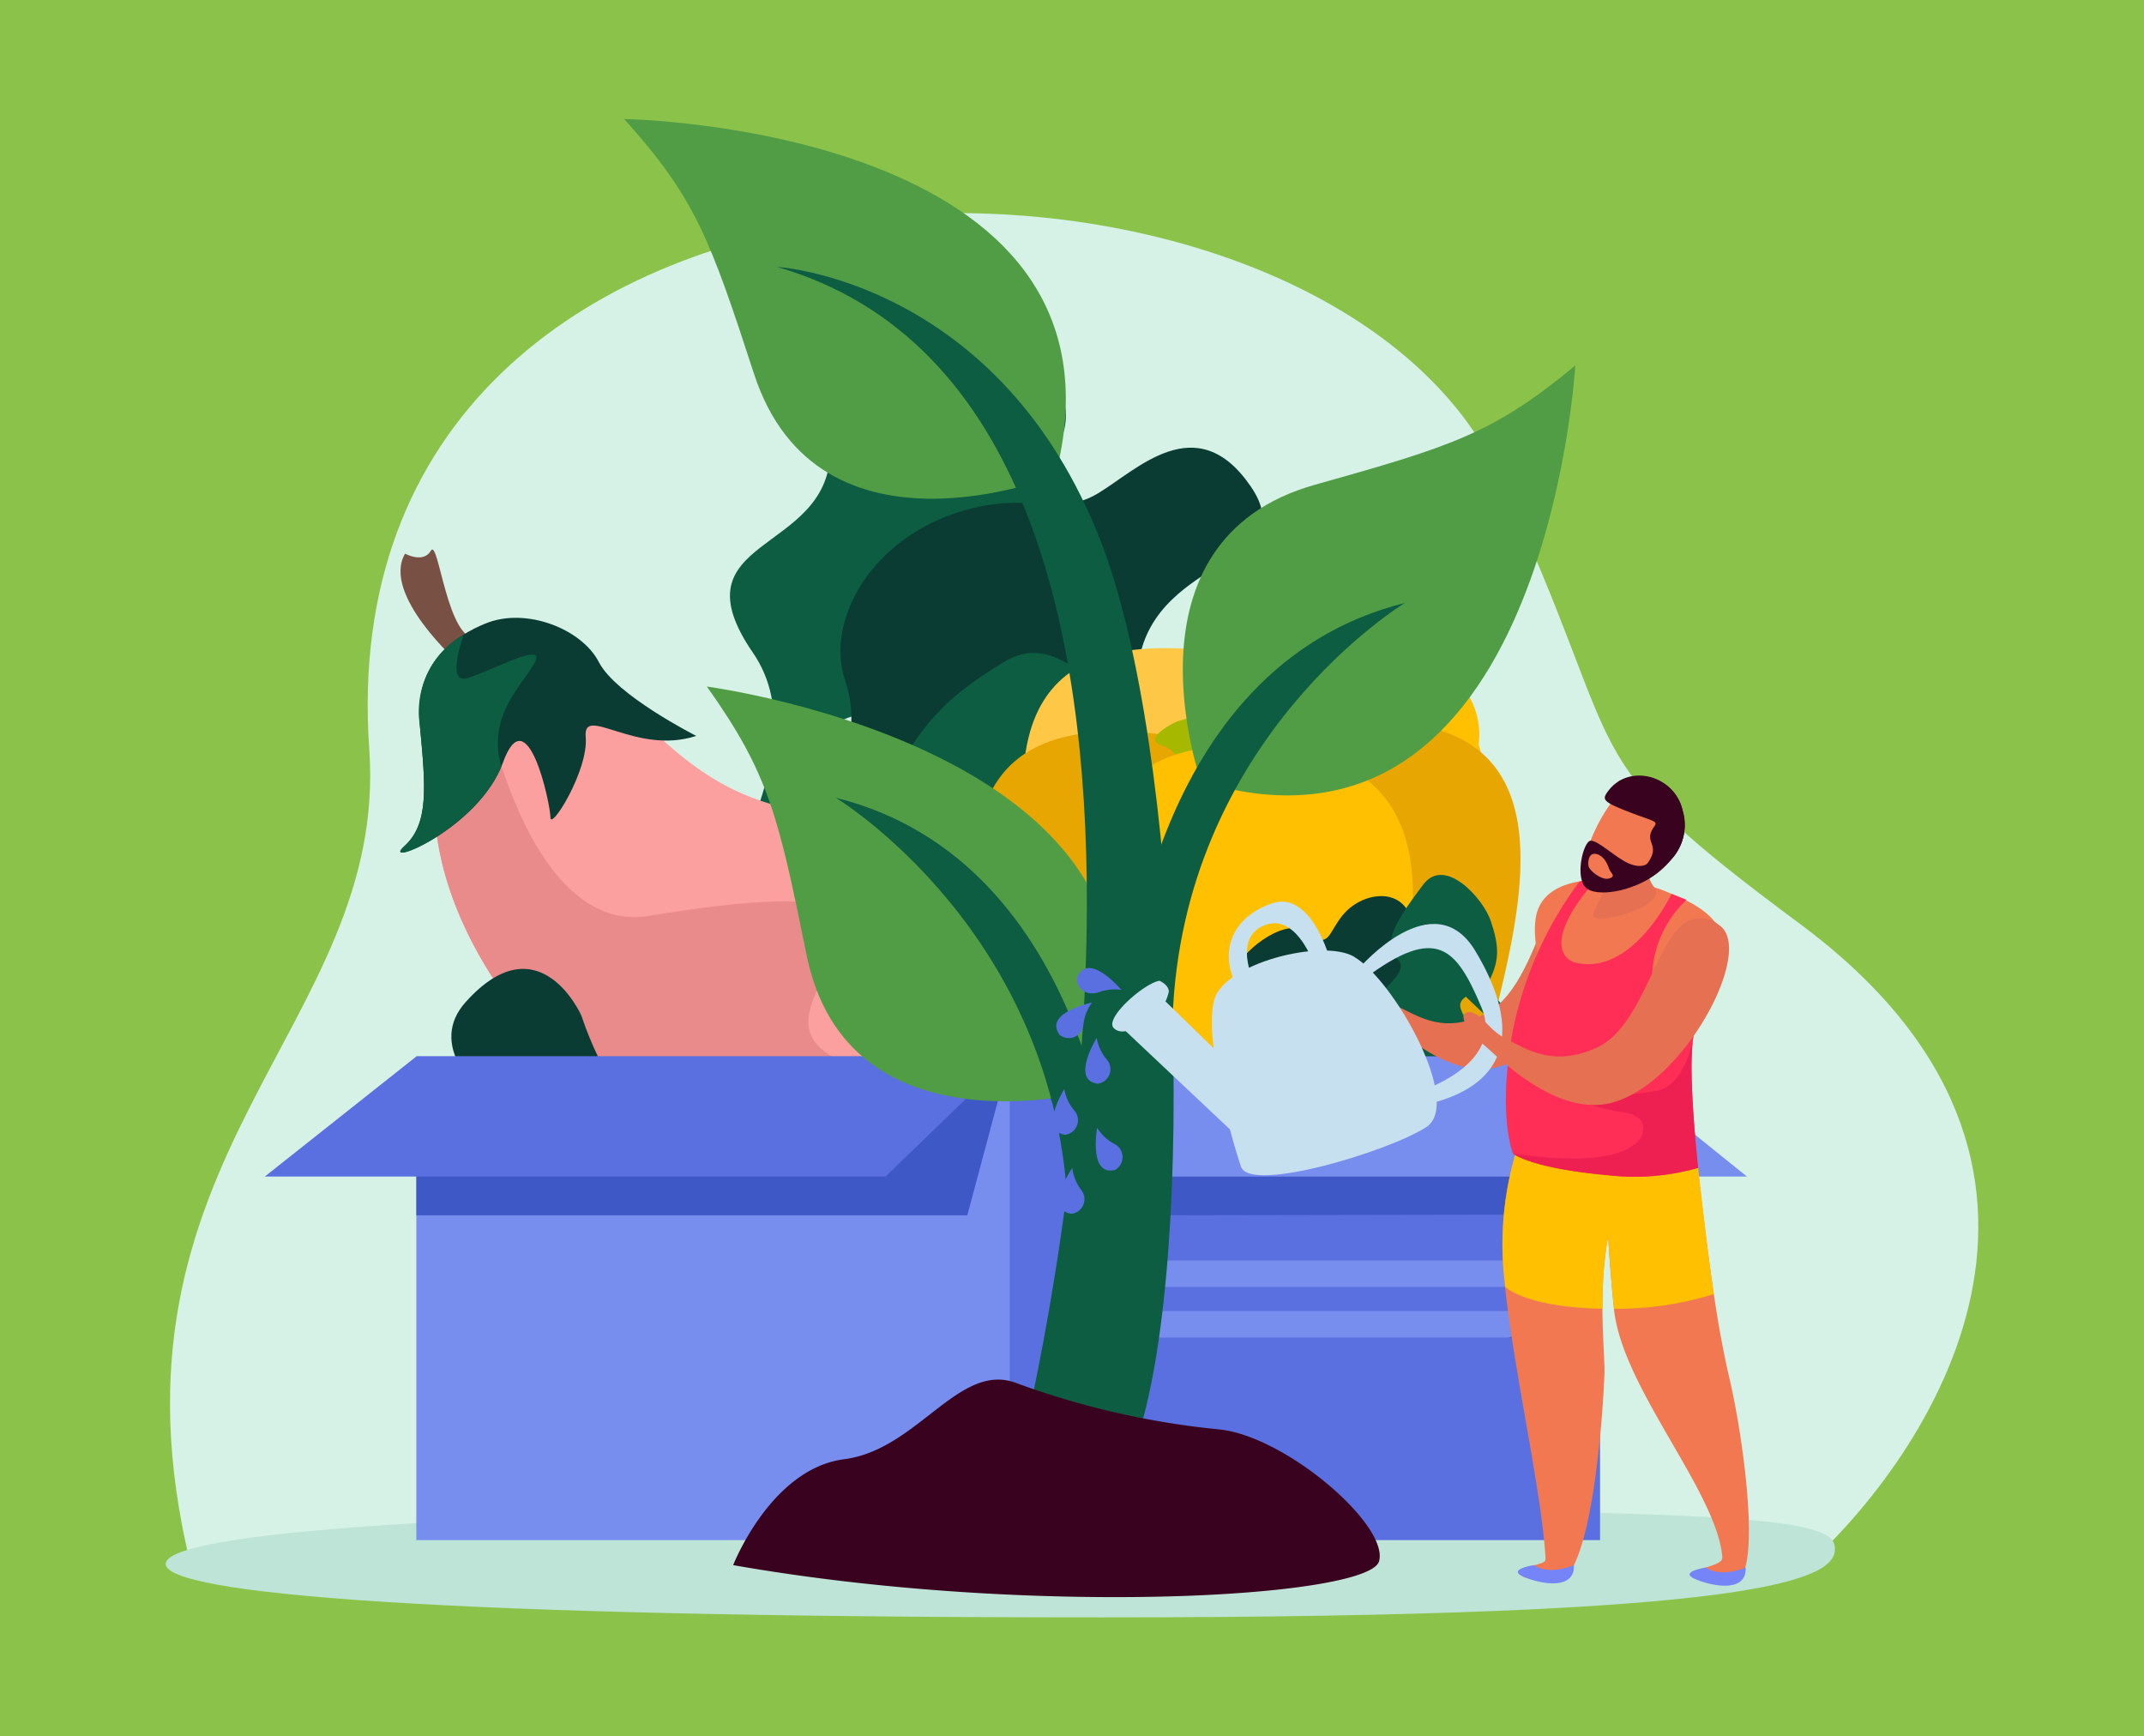 <svg xmlns="http://www.w3.org/2000/svg" xmlns:xlink="http://www.w3.org/1999/xlink" width="184" height="149" viewBox="0 0 184 149">
  <defs>
    <clipPath id="clip-path">
      <rect id="Rectángulo_416733" data-name="Rectángulo 416733" width="155.559" height="128.579" fill="none"/>
    </clipPath>
  </defs>
  <g id="Grupo_1117976" data-name="Grupo 1117976" transform="translate(-1147.711 -7215)">
    <rect id="Rectángulo_416006" data-name="Rectángulo 416006" width="184" height="149" transform="translate(1147.711 7215)" fill="#8bc34a"/>
    <g id="Grupo_1119343" data-name="Grupo 1119343" transform="translate(1161.932 7225.21)">
      <g id="Grupo_1119343-2" data-name="Grupo 1119343" clip-path="url(#clip-path)">
        <path id="Trazado_970250" data-name="Trazado 970250" d="M85.529,120.356l-83.541.484C-6.592,85.648,19,74.725,17.325,50.915,13.318-5.771,98.871-5.771,114.286,27.449c11.768,25.352,5.544,23.377,25.856,38.459,28.051,20.835,10.841,45.786.464,55.118Z" transform="translate(0.146 3.19)" fill="#d6f2e7"/>
        <path id="Trazado_970251" data-name="Trazado 970251" d="M143.255,75.589c0,2.57-5.873,5.879-62.9,5.879S0,79.45,0,76.88s23.337-4.722,80.358-4.722,62.9.858,62.9,3.431" transform="translate(0 47.11)" fill="#bee4d7"/>
        <path id="Trazado_970252" data-name="Trazado 970252" d="M36.737,47.293c.562-1.6,1.43-4.329,5.894-3.532s13.449-4.654,12.5-13.785,4.522-8.306,2.57-14.327c-1.415-4.36-8.1-5.44-10.783-2.64s-8.8.843-9.013,8.154c-.258,8.775-13.511,7.145-6.631,17.165,3.086,4.494,2.018,10.595-1.643,18.221l2.05,1.626s4.392-8.982,5.053-10.883" transform="translate(19.129 7.485)" fill="#0d5d42"/>
        <path id="Trazado_970253" data-name="Trazado 970253" d="M40.688,47.124c.972-1.4,2.531-3.793,6.625-1.833s14.2-.894,15.73-9.944,14.218-8.226,9.572-14.985-9.778-1.347-13.106.631-5.425-.021-10.716,1.256c-8.532,2.063-12.749,9.578-10.972,14.773,1.762,5.162-.886,10.754-6.445,17.122l1.534,2.114s6.635-7.483,7.777-9.135" transform="translate(20.485 11.14)" fill="#0a3c33"/>
        <path id="Trazado_970254" data-name="Trazado 970254" d="M39.635,46.2c1.311-1.086,3.387-3.2,6.8-.218S57.229,53.3,61.13,44.99,77.036,40.88,74.373,33.116s-9.059-3.916-12.8-2.9-6.026-4.532-10.658-1.666-6.506,4.731-9.269,9.479-2.512,6.8-9.582,11.438l1.064,1.464s4.959-3.448,6.5-4.734" transform="translate(20.935 18.095)" fill="#0d5d42"/>
        <path id="Trazado_970255" data-name="Trazado 970255" d="M43.794,51.647s2.545-9.585-10.307-14.175c-3.145-1.124-9.727-2.112-9.838,9.016s1.673,8.709-.112,11.127,3.3-2.378,5.359-2.117,12.744,6.289,14.9-3.851" transform="translate(15.123 24.039)" fill="#da2222"/>
        <path id="Trazado_970256" data-name="Trazado 970256" d="M77.546,35.7s1.656-8.572-12.3-8.22S53.109,40.472,55.335,50.9,62.18,68.791,70.48,68.781c5.992-.01,9.112-26.6,7.066-33.077" transform="translate(35.13 17.937)" fill="#ffc001"/>
        <path id="Trazado_970257" data-name="Trazado 970257" d="M68.25,35.7s1.656-8.572-12.3-8.22S43.812,40.472,46.038,50.9s6.838,17.892,15.145,17.882c5.988-.01,9.112-26.6,7.066-33.077" transform="translate(29.06 17.937)" fill="#fec746"/>
        <path id="Trazado_970258" data-name="Trazado 970258" d="M56.364,39.224s-1.426-8.61,12.509-7.892S80.669,44.637,78.167,55,70.859,72.7,62.559,72.475c-5.985-.164-8.407-26.826-6.195-33.251" transform="translate(36.272 20.428)" fill="#e8a603"/>
        <path id="Trazado_970259" data-name="Trazado 970259" d="M65.744,40.031s1.659-8.572-12.3-8.223S41.31,44.8,43.536,55.223s7.474,16.939,15.78,16.927c5.988-.01,8.478-25.646,6.428-32.119" transform="translate(27.427 20.76)" fill="#e8a603"/>
        <path id="Trazado_970260" data-name="Trazado 970260" d="M53.207,31.618s-3.1,1.459-1.256,2.046,1.066,2.387,6.34,2.2,10.1-2.149,7.6-3.4a17.089,17.089,0,0,0-12.684-.84" transform="translate(33.536 20.099)" fill="#a6b900"/>
        <path id="Trazado_970261" data-name="Trazado 970261" d="M49.3,40.563s-1.188-8.707,12.752-7.993S76.462,43.422,73.956,53.786,65.378,73.8,59.662,72.012,47.08,46.981,49.3,40.563" transform="translate(31.906 21.237)" fill="#ffc001"/>
        <path id="Trazado_970262" data-name="Trazado 970262" d="M55.076,36.453A18.174,18.174,0,0,1,62.43,24.666s-.1,1.243,1.721,1.063-10.1,8.048-7.6,10.724Z" transform="translate(35.958 16.104)" fill="#a6b900"/>
        <path id="Trazado_970263" data-name="Trazado 970263" d="M17.224,32.131s-6.7-5.9-4.64-9.426c0,0,1.564.871,2.218-.255s1.4,7.851,3.977,7.517Z" transform="translate(7.959 14.593)" fill="#795144"/>
        <path id="Trazado_970264" data-name="Trazado 970264" d="M15.429,32.9s4.914-8.109,11.6-3.421S36.368,40.069,47.288,41.4,66.675,45.424,69.1,55.318c2.321,9.443-.859,21.491-22.23,19.058C28.713,72.307,8.221,49.566,15.429,32.9" transform="translate(9.106 18.293)" fill="#fca09f"/>
        <path id="Trazado_970265" data-name="Trazado 970265" d="M46.859,72.578c21.223,2.415,24.5-9.443,22.276-18.859-4.111,7.021-12.795,9.369-17.73,7.96C43.38,59.39,46,56.043,48.821,50.959s-6.342-4.311-16.489-2.666-13.9-17.52-13.9-17.52a11.6,11.6,0,0,1-3.2.817C8.626,48.212,28.884,70.525,46.859,72.578" transform="translate(9.112 20.09)" fill="#ea8b8b"/>
        <path id="Trazado_970266" data-name="Trazado 970266" d="M19.468,26.394c-2.382.992-6.14,3.212-5.616,8.664s.783,8.532-1.334,10.448,6.392-1.479,8.474-7.193,4.064,3.526,4.074,4.711,3.289-4.071,3.025-6.909,4.288,1.617,9.488-.084c0,0-6.909-3.493-8.355-6.327s-6.253-4.765-9.755-3.309" transform="translate(7.953 16.907)" fill="#0a3c33"/>
        <path id="Trazado_970267" data-name="Trazado 970267" d="M13.851,34.491c.519,5.45.785,8.534-1.334,10.448-2.076,1.876,6.051-1.347,8.339-6.846-1.278-4.307,1.845-7.051,2.821-8.843,1.056-1.924-2.937.288-5.64,1.23-1.527.532-1.084-1.691-.413-3.714a7.62,7.62,0,0,0-3.774,7.726" transform="translate(7.952 17.474)" fill="#0d5d42"/>
        <path id="Trazado_970268" data-name="Trazado 970268" d="M61.583,60.484S59.2,57.158,61.1,54.793s3.6-3.616,3.554-5.7,2.98-4.342,4.327-3.9,5.59,3.15,4.251,7.739,1.256,8.431-1.421,9.633-4.479,1.152-5.58-.355-2.39.281-4.65-1.721" transform="translate(39.411 29.466)" fill="#5e9a20"/>
        <path id="Trazado_970269" data-name="Trazado 970269" d="M63.611,51.219,78.436,56.09l-.342-2.317L64.467,48.029Z" transform="translate(41.53 31.357)" fill="#5e9a20"/>
        <path id="Trazado_970270" data-name="Trazado 970270" d="M85.648,57.068c-.174-1.334-3.526-1.988-4.684-2.689-3.831-2.327-12.509-12.851-12.509-12.851l-1.24,2.266L78.644,54.715,67.511,48.639l-.355,2.615,10.676,6.97-.055,1.507L70.695,58l0,2.945,7.329.783-.375,1.221-16.5-2.479-.261,3S75.6,65.926,81.956,65.756c2.359-.064,4.489-2.722,3.693-8.688" transform="translate(39.75 27.113)" fill="#0d5d42"/>
        <path id="Trazado_970271" data-name="Trazado 970271" d="M59.115,56.8s-4.359-1.488-2.673-3.6-1.514-5.064-.782-6.734,4.392-4.445,6.167-2.967,1.646-.02,2.988-1.6,4.033-2.256,5.337-.564,2.666,7.253.264,10.4-5,3.331-4.007,5.749-.5,5.172-3.7,4.491-3.691-2.722-3.6-5.172" transform="translate(36.267 26.337)" fill="#0a3c33"/>
        <path id="Trazado_970272" data-name="Trazado 970272" d="M61.813,52.58S59.3,59.3,65.229,58.443c2.825-.407,4.78.993,4.382-1.534s3.838,0,1.552-6.081c-.532-1.4,1.775-1.347,2.319-2.339,1.088-1.992.874-3.3.238-5.258s-3.952-5.621-5.8-3.167-3.788,5.084-2.228,6.4S62.231,50.3,61.813,52.58" transform="translate(40.011 25.622)" fill="#0d5d42"/>
        <path id="Trazado_970273" data-name="Trazado 970273" d="M60.313,63.934s-2.7-3.083-1.02-5.62,3.241-3.939,3-6.015,2.547-4.6,3.932-4.3,7.454,3.038,6.557,7.732.464,7.845-2.089,9.294-4.349,1.572-5.588.179-2.349.506-4.787-1.273" transform="translate(38.352 31.323)" fill="#0a3c33"/>
        <path id="Trazado_970274" data-name="Trazado 970274" d="M32.913,56.948a6.986,6.986,0,0,1,3.177,1.362c1.253.937,6.564,1.767,6.086-1.517s-3.509-2.253-6.19-1.63c-6.426,1.494-10.188-2.676-10.826-2.519a14.512,14.512,0,0,0,7.754,4.3" transform="translate(16.426 34.367)" fill="#e3f0d1"/>
        <path id="Trazado_970275" data-name="Trazado 970275" d="M39.655,62.508s-9.307-1.42-13.669-14.388c0,0-3.621-8.165-9.922-1.155S29.141,64,39.655,62.508" transform="translate(9.683 28.807)" fill="#0a3c33"/>
        <rect id="Rectángulo_416731" data-name="Rectángulo 416731" width="64.275" height="41.502" transform="translate(21.509 80.446)" fill="#788eef"/>
        <rect id="Rectángulo_416732" data-name="Rectángulo 416732" width="50.657" height="41.502" transform="translate(72.441 80.446)" fill="#5a70e0"/>
        <path id="Trazado_970276" data-name="Trazado 970276" d="M44.076,48.67h0L55.4,62.3l38.907-.071L94.143,48.67Z" transform="translate(28.776 31.775)" fill="#3e59c6"/>
        <path id="Trazado_970277" data-name="Trazado 970277" d="M94.143,48.67,106.93,58.977H54.565L44.076,48.67Z" transform="translate(28.776 31.775)" fill="#788eef"/>
        <path id="Trazado_970278" data-name="Trazado 970278" d="M63.943,48.67,60.3,62.3H13.014V48.67Z" transform="translate(8.497 31.775)" fill="#3e59c6"/>
        <path id="Trazado_970279" data-name="Trazado 970279" d="M18.152,48.67,5.143,58.977H58.415L69.081,48.67Z" transform="translate(3.358 31.775)" fill="#5a70e0"/>
        <path id="Trazado_970280" data-name="Trazado 970280" d="M85.9,60.409a1.24,1.24,0,0,1-1.314,1.149H49.742a1.162,1.162,0,1,1,0-2.3H84.588A1.24,1.24,0,0,1,85.9,60.409" transform="translate(31.618 38.686)" fill="#3e59c6"/>
        <path id="Trazado_970281" data-name="Trazado 970281" d="M84.666,60.409a1.243,1.243,0,0,0-1.317-1.155H49.742a1.162,1.162,0,1,0,0,2.3H83.348a1.243,1.243,0,0,0,1.317-1.149" transform="translate(31.618 38.686)" fill="#788eef"/>
        <path id="Trazado_970282" data-name="Trazado 970282" d="M85.9,63.036a1.24,1.24,0,0,1-1.314,1.149H49.742a1.162,1.162,0,1,1,0-2.3H84.588A1.238,1.238,0,0,1,85.9,63.036" transform="translate(31.618 40.401)" fill="#3e59c6"/>
        <path id="Trazado_970283" data-name="Trazado 970283" d="M84.666,63.036a1.241,1.241,0,0,0-1.317-1.155H49.742a1.162,1.162,0,1,0,0,2.3H83.348a1.243,1.243,0,0,0,1.317-1.149" transform="translate(31.618 40.401)" fill="#788eef"/>
        <path id="Trazado_970284" data-name="Trazado 970284" d="M60.819,30.6s-20.352,8.2-25.868-8.729C31.165,10.259,29.915,6.79,23.8,0c0,0,44.727.684,37.018,30.6" transform="translate(15.539)" fill="#519d45"/>
        <path id="Trazado_970285" data-name="Trazado 970285" d="M61.344,64.13s-21.162,5.8-24.692-11.648C34.23,40.506,33.393,36.912,28.1,29.466c0,0,44.353,5.836,33.248,34.664" transform="translate(18.343 19.238)" fill="#519d45"/>
        <path id="Trazado_970286" data-name="Trazado 970286" d="M54.373,48.5s-7.34-20.671,9.795-25.477c11.767-3.3,15.283-4.4,22.324-10.225,0,0-2.554,44.657-32.119,35.7" transform="translate(34.479 8.358)" fill="#519d45"/>
        <path id="Trazado_970287" data-name="Trazado 970287" d="M52.92,107.96S74.408,19.992,31.742,7.68c0,0,19.135,1.1,27.828,23.663,6.828,17.724,8.24,60.735,3.159,76.617Z" transform="translate(20.724 5.014)" fill="#0d5d42"/>
        <path id="Trazado_970288" data-name="Trazado 970288" d="M29.463,81.366s3.241-8.284,9.527-9.088,9.826-8.335,14.7-6.564A70.272,70.272,0,0,0,70.975,69.7c5.764.443,14.808,8.236,13.917,11.339s-29.725,4.845-55.429.326" transform="translate(19.236 42.728)" fill="#39021f"/>
        <path id="Trazado_970289" data-name="Trazado 970289" d="M49.836,59.4S51.6,30.651,73.813,25.125c0,0-19.163,11.554-19.945,35.818Z" transform="translate(32.537 16.404)" fill="#0d5d42"/>
        <path id="Trazado_970290" data-name="Trazado 970290" d="M58.757,69.518S57,40.764,34.787,35.237c0,0,19.157,11.557,19.94,35.821Z" transform="translate(22.712 23.005)" fill="#0d5d42"/>
        <path id="Trazado_970291" data-name="Trazado 970291" d="M82.045,39.977a2.19,2.19,0,0,0-3.174.926c-1.491,2.312-2.712,8.264-6.117,9.995s-5.565.331-7.142-.418-1.85-1.787-2.812-2.126-1.314.823.917,2.628c1.068.863,5.833,5.754,10.269,4.443C79.8,53.7,84.94,41.914,82.045,39.977" transform="translate(40.513 25.871)" fill="#e67052"/>
        <path id="Trazado_970292" data-name="Trazado 970292" d="M47.36,44.809c-.236.509.362,1.76,1.762,1.37a3.9,3.9,0,0,1,2-.226s-2.75-3.3-3.757-1.144" transform="translate(30.887 28.779)" fill="#5a70e0"/>
        <path id="Trazado_970293" data-name="Trazado 970293" d="M46.537,48.652a1.259,1.259,0,0,0,2.033-.917,3.887,3.887,0,0,1,.737-1.866s-4.2.883-2.77,2.783" transform="translate(30.189 29.947)" fill="#5a70e0"/>
        <path id="Trazado_970294" data-name="Trazado 970294" d="M63.742,45.163s-1.6-5.491-4.84-4.383S54.209,44.73,55.924,48l1.4-.6s-1.752-3.583.871-4.714,4.124,2.879,4.124,2.879Z" transform="translate(36.037 26.528)" fill="#c7e0ef"/>
        <path id="Trazado_970295" data-name="Trazado 970295" d="M62.014,45.5s6.321-7.319,9.888-1.4,3.782,11.6-4.838,13.324l-.456-1.076s7.977-2.307,5.812-7.428-3.851-7.056-10-2.463Z" transform="translate(40.488 27.286)" fill="#c7e0ef"/>
        <path id="Trazado_970296" data-name="Trazado 970296" d="M66.523,43.7C63.8,42.116,55.268,44.28,54.5,47.468c-.85,3.512,1.539,12,2.321,14.259s12.61-1.288,15.889-3.4c3.183-2.059-2.76-12.62-6.188-14.618" transform="translate(35.465 28.185)" fill="#c7e0ef"/>
        <path id="Trazado_970297" data-name="Trazado 970297" d="M59.76,52.092l-.162-.159-6.388-6.22-3.547,2.43L60,57.887Z" transform="translate(32.424 29.845)" fill="#c7e0ef"/>
        <path id="Trazado_970298" data-name="Trazado 970298" d="M53.2,44.74s.8.329.8.939a3.988,3.988,0,0,1-1.626,2.428c-.674.284-2.2,1.531-3.083.707s2.6-3.878,3.912-4.074" transform="translate(32.086 29.21)" fill="#c7e0ef"/>
        <path id="Trazado_970299" data-name="Trazado 970299" d="M48.823,51.635a1.259,1.259,0,0,0,.745-2.1,3.87,3.87,0,0,1-.843-1.825s-2.266,3.648.1,3.926" transform="translate(31.173 31.148)" fill="#5a70e0"/>
        <path id="Trazado_970300" data-name="Trazado 970300" d="M47.141,54.285a1.263,1.263,0,0,0,.745-2.1,3.887,3.887,0,0,1-.846-1.821s-2.263,3.648.1,3.926" transform="translate(30.074 32.878)" fill="#5a70e0"/>
        <path id="Trazado_970301" data-name="Trazado 970301" d="M49.961,55.978a1.263,1.263,0,0,0-.094-2.231,3.866,3.866,0,0,1-1.461-1.375s-.744,4.23,1.555,3.607" transform="translate(31.528 34.192)" fill="#5a70e0"/>
        <path id="Trazado_970302" data-name="Trazado 970302" d="M47.416,58.39a1.262,1.262,0,0,0,.846-2.066,3.872,3.872,0,0,1-.752-1.863S45.072,58,47.416,58.39" transform="translate(30.292 35.556)" fill="#5a70e0"/>
        <path id="Trazado_970303" data-name="Trazado 970303" d="M69.465,72.564c.522,7.364,3.251,18.811,3.635,25.01.03.43.091.509-1.478.871-1.815.417-.417,1.286,2.426,1.259,2.668-.02,3.861-11.618,4.117-17.752.071-1.724-.6-6.942.316-11.858.109,1.84.268,3.929.5,6.226.678,6.712,8.689,15.512,9.288,21.158.048.436-.007.6-1.415,1.04s-.041,1.25,2.4,1.182.949-11.75-.317-17.223c-1.107-4.783-1.765-9.311-3.187-21.955l.017-.007-.017,0c-.012-.116-.025-.22-.035-.336-.251-4.453-.593-7.3,1.626-11.235,3.19-5.643-1.3-7.367-4-8.481s-10.253-2.154-11.053,2.208c-.674,3.689,2.621,9.121.512,14.788a28.22,28.22,0,0,0-3.334,15.1" transform="translate(45.309 25.785)" fill="#f27851"/>
        <path id="Trazado_970304" data-name="Trazado 970304" d="M75.019,75.078s-2.124.927-3.431,0c0,0-2.388.355-.888,1s4.41,1.17,4.319-1" transform="translate(45.835 49.017)" fill="#7585f8"/>
        <path id="Trazado_970305" data-name="Trazado 970305" d="M83.937,75.2s-2.121.929-3.428,0c0,0-2.392.359-.884,1s4.407,1.17,4.312-1" transform="translate(51.66 49.1)" fill="#7585f8"/>
        <path id="Trazado_970306" data-name="Trazado 970306" d="M72.074,51.25c4.851,3.57,11.1,2.459,13.749,1.9.717,6.364,1.24,10.947,1.731,14.228a28,28,0,0,1-8.573,1.259c-.23-2.293-.388-4.378-.5-6.218A34.1,34.1,0,0,0,78,68.635c-3.464-.056-6.727-.626-8.345-1.851-.081-.651-.145-1.291-.19-1.894a27.885,27.885,0,0,1,2.608-13.64" transform="translate(45.31 33.46)" fill="#ffc001"/>
        <path id="Trazado_970307" data-name="Trazado 970307" d="M83.2,45.756s2.577-7.312-5.669-.484c-1.21,1-.688,5.823-.688,5.823l3.423,1.8Z" transform="translate(50.095 27.655)" fill="#e67052"/>
        <path id="Trazado_970308" data-name="Trazado 970308" d="M83.8,40.791S80.5,47.775,75.65,46.715c-1.458-.316-2.6-2.377,1.869-7.347l-1.617.364a32,32,0,0,0-5.7,12.681c-1.387,7.319-.012,10.658-.012,10.658s1.474,1.261,8.164,1.859a19.8,19.8,0,0,0,7.729-.631s-.937-8.39-.4-11.249c0,0-3.962,0-3.549-5.3A9.389,9.389,0,0,1,85.093,41.3Z" transform="translate(45.43 25.702)" fill="#ff2e56"/>
        <path id="Trazado_970309" data-name="Trazado 970309" d="M79.625,37.742s-1.559,2.012-.241,3.56c1.342,1.592-5.706,3.529-5.256,2.255.58-1.653,1.666-2.461,1.278-4.6Z" transform="translate(48.382 24.641)" fill="#e67052"/>
        <path id="Trazado_970310" data-name="Trazado 970310" d="M77.32,34.834c-1.744,1.036-4.63,6.663-3.412,8.316.532.724,3.388.684,5.7-1.555a5.129,5.129,0,0,0,1.63-5.023c-.284-1.033-1.883-2.942-3.916-1.737" transform="translate(48.063 22.491)" fill="#f27851"/>
        <path id="Trazado_970311" data-name="Trazado 970311" d="M81.037,56.045c.362-1.081-.18-1.747-1.978-1.982-2.661-.355-6.79-2.2-4.569-1.775a22.006,22.006,0,0,0,7.81,0c2.527-.514,3.147-4.643,3.147-4.643-.539,2.859.4,11.251.4,11.251a19.865,19.865,0,0,1-7.729.631c-6.688-.6-8.164-1.863-8.164-1.863,8.848,1.321,10.785-.719,11.086-1.62" transform="translate(45.669 31.106)" fill="#ed2051"/>
        <path id="Trazado_970312" data-name="Trazado 970312" d="M74.971,35.463c-.488.674-.43.868,1.747,1.717s2.6.788,2.246,1.276c-1.026,1.43.65,1.474-.593,3.178s.9.975,2.076-.377A4.373,4.373,0,0,0,81.4,37.09c-.669-3.025-4.633-4.112-6.428-1.626" transform="translate(48.784 22.255)" fill="#39021f"/>
        <path id="Trazado_970313" data-name="Trazado 970313" d="M79.2,39.428s-.455.468-1.579,0-2.666-2.018-3.3-1.957-1.425,3.339-.284,4.124,4.577.012,5.721-1.378c.245-.294-.559-.788-.559-.788" transform="translate(47.959 24.463)" fill="#39021f"/>
        <path id="Trazado_970314" data-name="Trazado 970314" d="M75.656,39.454s-.281-1.053-1.036-1.274-.82.726-.722,1.074,1.129,1.21,1.759,1.013.142-.441,0-.813" transform="translate(48.222 24.906)" fill="#f27851"/>
        <path id="Trazado_970315" data-name="Trazado 970315" d="M80.97,37.085a4.309,4.309,0,0,1-.952,4.167,7.279,7.279,0,0,1-3.225,2.3c-.149.078.929-.613.787-1.071-.16-.552,1.321-.417,1.215-1.835s.833-1.5.881-2.7-.859-1.17-3.312-2.131c-1-.393-1.107-.831-.891-1.23a3.8,3.8,0,0,1,5.5,2.5" transform="translate(49.213 22.26)" fill="#39021f"/>
        <path id="Trazado_970316" data-name="Trazado 970316" d="M89.352,42.111a2.442,2.442,0,0,0-3.407.159c-2.149,1.917-3.45,8.668-7.134,10.337s-5.975.142-7.638-.691S69.224,50,68.2,49.616s-1.423.8.931,2.75c1.129.934,6.137,6.175,10.911,4.975,6.263-1.578,12.372-13.114,9.311-15.231" transform="translate(43.998 27.09)" fill="#e67052"/>
      </g>
    </g>
  </g>
</svg>
